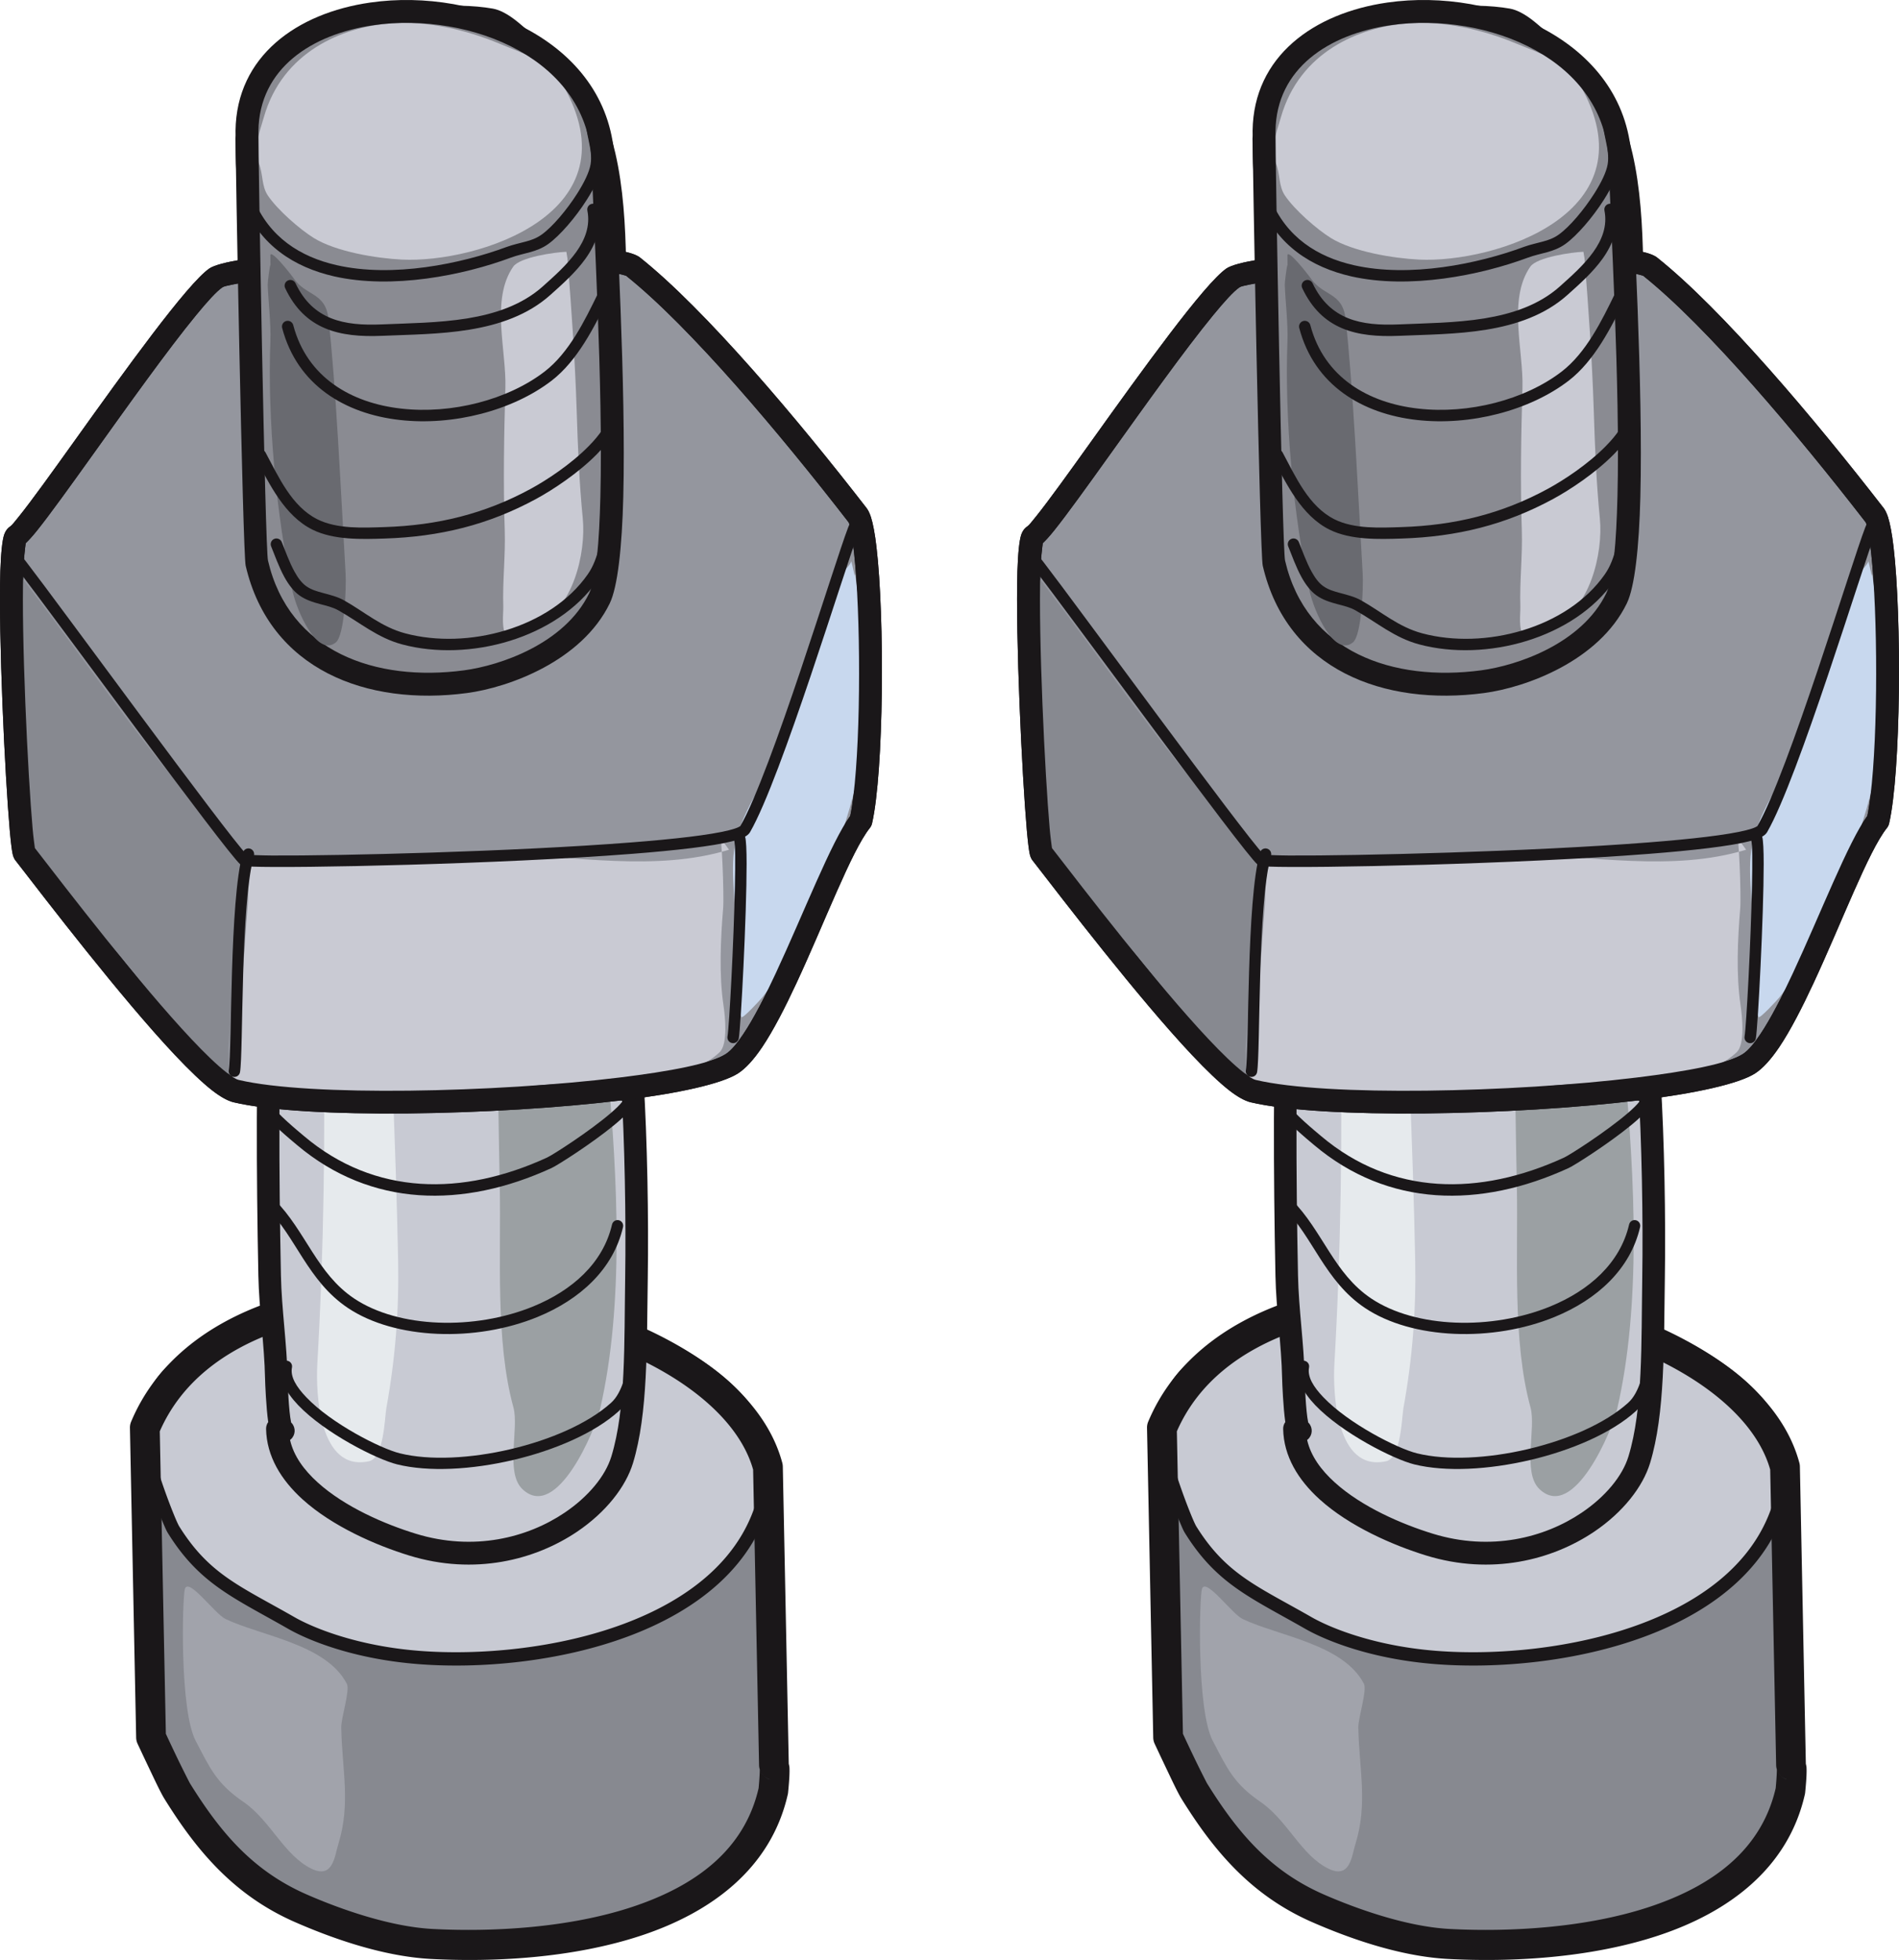 <?xml version="1.0" encoding="UTF-8" standalone="no"?>
<!-- Created with Inkscape (http://www.inkscape.org/) -->

<svg
   id="svg1621"
   width="118.16mm"
   height="121.938mm"
   version="1.1"
   viewBox="0 0 118.16 121.938"
   sodipodi:docname="2022-CA-06-nut-and-bolt-2.svg"
   inkscape:version="1.1.1 (3bf5ae0d25, 2021-09-20)"
   xmlns:inkscape="http://www.inkscape.org/namespaces/inkscape"
   xmlns:sodipodi="http://sodipodi.sourceforge.net/DTD/sodipodi-0.dtd"
   xmlns="http://www.w3.org/2000/svg"
   xmlns:svg="http://www.w3.org/2000/svg"
   xmlns:serif="http://www.serif.com/">
  <defs
     id="defs83" />
  <sodipodi:namedview
     id="namedview81"
     pagecolor="#ffffff"
     bordercolor="#666666"
     borderopacity="1.0"
     inkscape:pageshadow="2"
     inkscape:pageopacity="0.0"
     inkscape:pagecheckerboard="0"
     inkscape:document-units="mm"
     showgrid="false"
     inkscape:zoom="1.3141848"
     inkscape:cx="223.33237"
     inkscape:cy="177.67669"
     inkscape:window-width="1680"
     inkscape:window-height="1027"
     inkscape:window-x="2040"
     inkscape:window-y="22"
     inkscape:window-maximized="1"
     inkscape:current-layer="svg1621" />
  <g
     id="g1155"
     transform="translate(-206.26,-125.989)">
    <path
       id="path847"
       d="m 217.417,237.419 c 1.931,3.108 4.405,6.413 8.244,7.109 2.411,0.437 4.992,2.338 7.61,2.393 7.381,0.156 19.552,-1.705 21.232,-9.52 0.175,-0.814 0.038,-1.618 0.038,-1.618 l -0.373,-18.548 c 0,0 -0.592,-2.892 -2.165,-4.497 -1.445,-1.472 -3.373,-2.589 -5.021,-3.38 -6.682,-3.208 -16.355,-4.012 -23.254,-1.533 -3.766,1.353 -8.399,3.102 -8.315,7.26 l -0.015,-0.289 0.387,19.273 c 0,0 1.339,2.876 1.634,3.351 z"
       style="fill:#878990;fill-rule:evenodd;stroke-width:0.504;stroke-linejoin:round;stroke-miterlimit:2" />
    <path
       id="path1441"
       d="m 215.28,214.733 c -0.594,0.625 1.471,5.935 1.766,6.41 1.932,3.108 3.947,3.881 7.342,5.823 1.188,0.68 3.949,1.827 7.886,2.142 7.628,0.61 19.691,-1.739 21.614,-10.239 1.079,-4.769 -3.587,-7.843 -7.032,-9.497 -6.682,-3.208 -16.355,-4.012 -23.254,-1.533 -3.766,1.353 -8.399,3.102 -8.315,7.26"
       style="color:#000000;fill:#c8cad3;stroke-width:0.822px;stroke-miterlimit:2;-inkscape-stroke:none" />
    <path
       id="path1443"
       d="m 232.224,205.966 c -3.1,0.055 -6.118,0.534 -8.758,1.482 -1.886,0.677 -4.014,1.456 -5.697,2.626 -1.542,1.073 -2.673,2.552 -2.825,4.507 -0.117,0.189 -0.18,0.383 -0.179,0.587 2.1e-4,0.25 0.038,0.53 0.098,0.842 0.121,0.624 0.336,1.371 0.579,2.113 0.243,0.742 0.512,1.476 0.741,2.057 0.114,0.291 0.218,0.543 0.304,0.741 0.086,0.198 0.143,0.326 0.214,0.44 1.984,3.191 4.112,4.032 7.486,5.963 1.253,0.717 4.056,1.874 8.056,2.194 3.872,0.309 8.836,-0.127 13.12,-1.728 4.284,-1.601 7.923,-4.406 8.924,-8.831 0.572,-2.529 -0.399,-4.657 -1.92,-6.292 -1.521,-1.635 -3.588,-2.832 -5.334,-3.67 -4.248,-2.04 -9.642,-3.123 -14.809,-3.031 z m 0.013,0.841 c 5.044,-0.084 10.339,0.965 14.444,2.935 1.698,0.815 3.687,1.982 5.09,3.49 1.403,1.508 2.226,3.302 1.719,5.542 -0.922,4.076 -4.276,6.696 -8.411,8.241 -4.135,1.546 -9.017,1.979 -12.773,1.678 -3.874,-0.31 -6.593,-1.446 -7.716,-2.089 -3.414,-1.953 -5.318,-2.659 -7.198,-5.683 -0.003,-0.005 -0.076,-0.147 -0.157,-0.332 -0.081,-0.185 -0.182,-0.43 -0.294,-0.714 -0.223,-0.567 -0.487,-1.289 -0.724,-2.012 -0.236,-0.723 -0.444,-1.449 -0.553,-2.012 -0.054,-0.281 -0.083,-0.523 -0.083,-0.684 -7e-5,-0.083 -0.01,-0.052 -0.003,-0.077 l 0.118,-0.002 c -0.039,-1.923 0.983,-3.252 2.538,-4.333 1.555,-1.082 3.626,-1.853 5.506,-2.529 a 0.413,0.409 88.849 0 0 -2e-5,-0.001 c 2.535,-0.911 5.47,-1.368 8.497,-1.418 z"
       style="color:#000000;font-variation-settings:normal;fill:#1a1719;stroke-width:0.453;stroke-miterlimit:2;-inkscape-stroke:none;stop-color:#000000" />
    <path
       id="path855"
       d="m 232.447,205.627 c -3.31,-0.046 -6.565,0.382 -9.444,1.386 -3.838,1.338 -7.042,3.747 -8.585,7.429 a 0.935,0.926 88.849 0 0 -0.073,0.384 l 0.387,19.271 a 0.935,0.926 88.849 0 0 0.088,0.379 c 0,0 0.336,0.722 0.71,1.506 0.374,0.784 0.717,1.526 0.978,1.946 1.973,3.176 4.294,5.971 8.089,7.636 2.063,0.904 5.344,2.139 8.501,2.303 3.901,0.202 8.812,-0.045 13.096,-1.469 4.284,-1.424 8.035,-4.136 9.085,-8.776 a 0.935,0.926 88.849 0 0 0.018,-0.115 c 0.083,-0.838 0.099,-1.266 0.083,-1.564 -0.004,-0.076 -0.031,-0.158 -0.042,-0.23 L 254.968,217.227 a 0.935,0.926 88.849 0 0 -0.032,-0.226 c -0.845,-3.154 -3.51,-5.69 -6.975,-7.574 -3.465,-1.884 -7.785,-3.134 -12.198,-3.6 -1.103,-0.117 -2.213,-0.184 -3.316,-0.2 z m -0.024,1.872 c 1.045,0.013 2.099,0.077 3.148,0.188 4.196,0.444 8.317,1.649 11.514,3.388 3.167,1.722 5.364,3.951 6.036,6.348 l 0.37,18.391 a 0.935,0.926 88.849 0 0 0.306,0.672 c -10e-4,-9.9e-4 -0.004,-0.002 -0.005,-0.003 -0.153,-0.143 -0.198,-0.264 -0.225,-0.336 -0.054,-0.145 -0.035,-0.155 -0.033,-0.103 0.005,0.097 -0.006,0.502 -0.071,1.196 -0.885,3.838 -3.918,6.077 -7.846,7.382 -3.941,1.31 -8.683,1.572 -12.424,1.378 -2.733,-0.141 -5.898,-1.292 -7.858,-2.151 -3.36,-1.474 -5.369,-3.874 -7.259,-6.915 a 0.935,0.926 88.849 0 0 -3e-5,-0.001 c -0.034,-0.055 -0.508,-0.988 -0.877,-1.762 -0.326,-0.682 -0.554,-1.172 -0.619,-1.313 l -0.378,-18.82 c 1.321,-3.019 3.965,-5.056 7.406,-6.256 2.623,-0.914 5.68,-1.323 8.815,-1.282 z m 21.387,28.994 a 0.935,0.926 88.849 0 0 0.687,0.232 c 0,0 -0.267,-0.005 -0.395,-0.051 -0.12,-0.044 -0.217,-0.113 -0.292,-0.18 z"
       style="color:#000000;font-variation-settings:normal;fill:#1a1719;stroke-width:0.453;stroke-miterlimit:2;-inkscape-stroke:none;stop-color:#000000" />
    <path
       id="path859"
       d="m 223.895,215 c -0.304,0.276 -0.429,-2.811 -0.439,-3.275 -0.042,-2.1 -0.373,-4.291 -0.415,-6.372 -0.13,-6.451 -0.157,-13.054 0.098,-19.527 0.518,-13.166 -0.778,-26.508 -1.042,-39.633 -0.067,-3.351 0.358,-6.616 0.291,-9.95 -0.034,-1.703 -0.971,-3.245 0.145,-4.975 2.242,-3.474 10.459,-4.72 14.265,-4.046 0.888,0.157 1.848,1.335 2.611,1.767 6.302,3.571 4.859,13.424 5.182,19.904 0.121,2.427 0.22,4.839 0.269,7.271 0.249,12.381 -0.025,24.724 0.745,37.094 0.228,3.656 0.316,8.578 0.258,12.225 -0.067,4.183 0.034,8.295 -0.89,11.322 -1.032,3.384 -6.65,7.249 -13.05,5.281 -3.307,-1.017 -8.33,-3.452 -8.406,-7.209"
       style="fill:#c8cad3;fill-rule:evenodd;stroke-width:0.453;stroke-linejoin:round;stroke-miterlimit:2" />
    <path
       id="path861"
       d="m 222.95,214.461 c -0.087,0.121 -0.137,0.27 -0.134,0.431 0.034,1.697 0.933,3.17 2.273,4.382 1.855,1.679 4.563,2.856 6.631,3.492 4.072,1.252 7.844,0.273 10.448,-1.482 1.79,-1.207 3.026,-2.788 3.478,-4.269 0.939,-3.08 0.853,-7.263 0.92,-11.52 0.058,-3.664 -0.031,-8.609 -0.259,-12.281 -0.77,-12.359 -0.496,-24.692 -0.744,-37.063 -0.049,-2.439 -0.148,-4.858 -0.27,-7.292 -0.196,-3.926 0.24,-9.077 -0.746,-13.348 -0.697,-3.021 -2.094,-5.611 -4.795,-7.14 -0.434,-0.246 -0.932,-0.754 -1.447,-1.148 -0.459,-0.351 -0.935,-0.619 -1.386,-0.699 -2.366,-0.419 -6.377,-0.132 -9.708,0.95 -2.317,0.753 -4.297,1.905 -5.267,3.407 -0.665,1.03 -0.73,2.001 -0.613,2.971 0.096,0.791 0.337,1.579 0.354,2.405 0.067,3.334 -0.358,6.599 -0.291,9.95 0.263,13.111 1.56,26.44 1.042,39.592 -0.255,6.486 -0.229,13.104 -0.099,19.569 0.042,2.082 0.373,4.272 0.415,6.372 0.006,0.317 0.068,1.814 0.197,2.721 z m 1.358,1.115 c 0.227,1.005 0.877,1.88 1.718,2.641 1.705,1.543 4.202,2.607 6.102,3.191 3.608,1.11 6.952,0.251 9.259,-1.304 1.483,-1 2.541,-2.28 2.915,-3.506 0.907,-2.974 0.793,-7.015 0.858,-11.125 0.057,-3.631 -0.03,-8.53 -0.257,-12.17 -0.771,-12.379 -0.498,-24.733 -0.747,-37.124 -0.049,-2.425 -0.147,-4.829 -0.268,-7.249 -0.161,-3.225 0.121,-7.289 -0.344,-10.991 -0.438,-3.486 -1.527,-6.658 -4.48,-8.331 -0.41,-0.233 -0.879,-0.659 -1.359,-1.055 -0.345,-0.285 -0.686,-0.57 -1.029,-0.631 -2.202,-0.39 -5.934,-0.104 -9.036,0.903 -1.971,0.64 -3.696,1.554 -4.521,2.832 -0.555,0.859 -0.468,1.667 -0.327,2.476 0.12,0.687 0.281,1.379 0.296,2.097 0.067,3.334 -0.358,6.599 -0.291,9.95 0.264,13.139 1.56,26.496 1.041,39.677 -0.254,6.458 -0.227,13.047 -0.098,19.484 0.042,2.082 0.373,4.272 0.415,6.372 0.007,0.328 0.065,2.046 0.219,2.774 0.014,0.013 0.027,0.027 0.04,0.042 0.259,0.292 0.235,0.741 -0.053,1.002 -0.018,0.017 -0.037,0.032 -0.056,0.046 z"
       style="fill:#1a1719;fill-rule:evenodd;stroke-width:0.453;stroke-linejoin:round;stroke-miterlimit:2" />
    <path
       id="path863"
       d="m 229.298,156.578 c -0.313,-0.189 -2.106,0.396 -2.454,0.454 -2.429,0.406 -4.176,1.536 -4.56,3.606 -0.164,0.887 0.994,1.975 1.458,2.691 2.686,4.15 13.22,4.377 17.584,1.913 3.089,-1.744 2.095,-4.098 0.162,-5.897 -2.776,-2.584 -7.228,-3.369 -11.295,-3.287"
       style="fill:#e6eaed;fill-rule:evenodd;stroke-width:0.502;stroke-linejoin:round;stroke-miterlimit:2" />
    <path
       id="path867"
       d="m 224.846,140.236 c -0.585,2.468 0.234,5.704 0.361,8.166 0.362,6.998 0.512,14.068 0.653,21.071 0.133,6.601 0.38,13.213 0.513,19.827 0.143,7.126 0.04,14.445 -0.369,21.544 -0.103,1.784 0.098,6.739 3.216,6.056 0.939,-0.206 0.976,-2.737 1.08,-3.309 0.557,-3.075 0.795,-6.069 0.732,-9.196 -0.297,-14.773 -1.395,-29.508 -1.692,-44.288 -0.096,-4.774 0.152,-9.529 0.057,-14.284 -0.031,-1.525 -0.209,-4.083 -1.816,-4.838 -0.84,-0.395 -1.497,0.256 -2.287,0.272"
       style="fill:#e6eaed;fill-rule:evenodd;stroke-width:0.453;stroke-linejoin:round;stroke-miterlimit:2" />
    <path
       id="path869"
       d="m 242.987,139.107 c -1.188,0.388 -1.984,1.302 -3.147,1.747 -0.631,0.241 -2.031,0.472 -2.503,0.957 -0.245,0.252 -0.02,2.667 -0.055,2.948 -0.536,4.325 -0.515,8.566 -0.428,12.931 0.283,14.06 0.221,28.098 0.503,42.157 0.086,4.262 -0.286,9.564 0.848,13.699 0.362,1.322 -0.523,4.06 0.561,5.09 2.157,2.049 4.547,-3.755 4.829,-4.972 1.515,-6.544 1.073,-14.387 0.495,-20.979 -0.619,-7.061 -0.799,-14.091 -0.655,-21.183 0.153,-7.49 0.196,-14.97 0.466,-22.453 0.112,-3.102 -0.587,-6.424 -0.647,-9.395"
       style="fill:#9ba0a3;fill-rule:evenodd;stroke-width:0.453;stroke-linejoin:round;stroke-miterlimit:2" />
    <path
       id="path871"
       d="m 221.647,159.862 c 0.095,0.234 0.083,0.473 0.027,0.714 -0.067,0.293 -0.197,0.587 -0.324,0.883 -0.312,0.724 -0.579,1.452 -0.283,2.142 0.53,1.238 1.582,2.28 2.857,3.117 1.858,1.219 4.187,2.007 5.962,2.375 2.759,0.572 7.968,0.124 11.077,-1.763 1.305,-0.792 2.244,-1.837 2.538,-3.143 0.197,-0.875 0.108,-1.871 -0.374,-2.996 -0.077,-0.18 -0.284,-0.263 -0.462,-0.185 -0.178,0.077 -0.26,0.287 -0.183,0.466 0.411,0.961 0.502,1.81 0.333,2.557 -0.254,1.127 -1.089,2.008 -2.215,2.692 -2.968,1.801 -7.941,2.221 -10.575,1.676 -1.702,-0.353 -3.938,-1.105 -5.72,-2.275 -1.152,-0.756 -2.116,-1.685 -2.595,-2.803 -0.098,-0.229 -0.089,-0.464 -0.036,-0.7 0.064,-0.29 0.193,-0.583 0.319,-0.877 0.311,-0.721 0.585,-1.451 0.303,-2.148 -0.073,-0.181 -0.279,-0.269 -0.458,-0.195 -0.18,0.074 -0.266,0.281 -0.192,0.462 z"
       style="fill:#1a1719;fill-rule:evenodd;stroke-width:0.453;stroke-linejoin:round;stroke-miterlimit:2" />
    <path
       id="path889"
       d="m 245.02,194.474 c -0.011,0.018 -0.024,0.035 -0.035,0.05 -0.157,0.202 -0.406,0.442 -0.706,0.702 -1.314,1.134 -3.594,2.603 -3.99,2.785 -5.238,2.405 -10.707,2.379 -15.107,-1.336 -0.433,-0.366 -1.589,-1.309 -2.238,-2.141 -0.223,-0.285 -0.398,-0.54 -0.395,-0.748 0.003,-0.196 -0.153,-0.357 -0.346,-0.36 -0.194,-0.003 -0.353,0.154 -0.356,0.35 -0.005,0.323 0.199,0.754 0.546,1.198 0.68,0.87 1.885,1.863 2.339,2.245 4.618,3.898 10.353,3.962 15.849,1.438 0.384,-0.177 2.48,-1.514 3.868,-2.651 0.637,-0.521 1.123,-1.014 1.279,-1.341 0.105,-0.219 0.099,-0.407 0.036,-0.548 -0.079,-0.177 -0.295,-0.363 -0.761,-0.354 -0.194,0.004 -0.348,0.166 -0.344,0.362 0.004,0.196 0.164,0.352 0.359,0.348 z"
       style="fill:#1a1719;fill-rule:evenodd;stroke-width:0.453;stroke-linejoin:round;stroke-miterlimit:2" />
    <path
       id="path893"
       d="m 223.738,210.929 c -0.152,0.772 0.278,1.644 1.067,2.473 1.665,1.749 4.893,3.377 6.162,3.692 3.906,0.97 10.784,-0.6 13.778,-3.297 0.47,-0.424 0.743,-0.993 0.97,-1.599 0.199,-0.533 0.362,-1.095 0.642,-1.578 0.098,-0.169 0.042,-0.386 -0.126,-0.485 -0.167,-0.099 -0.383,-0.042 -0.48,0.127 -0.3,0.517 -0.481,1.115 -0.693,1.686 -0.186,0.497 -0.394,0.973 -0.78,1.32 -2.856,2.574 -9.417,4.063 -13.143,3.138 -1.201,-0.298 -4.25,-1.841 -5.824,-3.495 -0.599,-0.629 -1,-1.257 -0.884,-1.843 0.038,-0.192 -0.086,-0.379 -0.276,-0.417 -0.19,-0.038 -0.375,0.087 -0.413,0.279 z"
       style="fill:#1a1719;fill-rule:evenodd;stroke-width:0.453;stroke-linejoin:round;stroke-miterlimit:2" />
    <path
       id="path913"
       d="m 222.86,201.144 c 0.919,0.919 1.548,2.039 2.248,3.127 0.738,1.148 1.551,2.259 2.802,3.095 2.93,1.96 7.94,2.141 11.806,0.554 2.615,-1.074 4.699,-2.95 5.31,-5.589 0.044,-0.191 -0.073,-0.381 -0.262,-0.426 -0.189,-0.044 -0.377,0.074 -0.422,0.265 -0.559,2.417 -2.496,4.109 -4.891,5.093 -3.651,1.499 -8.386,1.363 -11.153,-0.487 -1.165,-0.78 -1.913,-1.822 -2.601,-2.891 -0.726,-1.13 -1.387,-2.29 -2.342,-3.244 -0.138,-0.138 -0.361,-0.137 -0.497,0.003 -0.136,0.139 -0.135,0.364 0.003,0.501 z"
       style="fill:#1a1719;fill-rule:evenodd;stroke-width:0.453;stroke-linejoin:round;stroke-miterlimit:2" />
    <path
       id="path919"
       d="m 217.765,224.84 c -0.161,0.518 -0.341,7.531 0.672,9.458 0.894,1.702 1.289,2.646 2.966,3.793 1.693,1.159 2.544,3.355 4.258,4.169 1.331,0.632 1.419,-0.803 1.655,-1.559 0.773,-2.485 0.228,-4.639 0.176,-7.228 -0.012,-0.604 0.562,-2.326 0.346,-2.736 -1.297,-2.469 -5.305,-2.957 -7.546,-4.023 -0.659,-0.313 -2.3,-2.604 -2.526,-1.876 z"
       style="fill:#a1a3ab;fill-rule:evenodd;stroke-width:0.251;stroke-linejoin:round;stroke-miterlimit:2" />
    <path
       id="path11122"
       d="m 259.827,177.058 c 0.907,-3.969 0.746,-17.789 -0.217,-19.033 -4.243,-5.48 -9.961,-12.269 -13.974,-15.459 -1.437,-1.142 -24.297,-0.409 -25.938,0.712 -2.25,1.535 -11.305,15.357 -12.414,16.063 -0.798,0.508 0.162,19.3 0.499,19.736 2.819,3.641 10.945,14.267 13.17,14.795 6.338,1.503 27.592,0.369 30.845,-1.7 2.577,-1.639 6.094,-12.69 8.031,-15.114 z"
       style="fill:#94969e;fill-rule:evenodd;stroke-width:0.818;stroke-linejoin:round;stroke-miterlimit:2"
       serif:id="path1112" />
    <path
       id="path11142"
       d="m 260.521,177.216 c -0.024,0.105 -0.071,0.203 -0.139,0.287 -1.144,1.431 -2.831,5.929 -4.559,9.639 -0.719,1.546 -1.445,2.961 -2.137,3.992 -0.518,0.771 -1.034,1.338 -1.508,1.639 -1.019,0.648 -3.721,1.246 -7.195,1.67 -7.845,0.958 -19.713,1.186 -24.198,0.123 -0.334,-0.08 -0.787,-0.321 -1.31,-0.728 -0.648,-0.504 -1.451,-1.277 -2.338,-2.218 -3.344,-3.55 -7.939,-9.547 -9.921,-12.107 -0.043,-0.055 -0.117,-0.171 -0.164,-0.368 -0.051,-0.216 -0.117,-0.735 -0.183,-1.474 -0.306,-3.457 -0.71,-12.057 -0.588,-16.146 0.034,-1.122 0.122,-1.933 0.238,-2.271 0.1,-0.286 0.259,-0.438 0.379,-0.515 0.104,-0.066 0.281,-0.294 0.544,-0.622 0.78,-0.97 2.04,-2.724 3.46,-4.709 3.119,-4.36 7.016,-9.781 8.391,-10.72 0.269,-0.183 1.014,-0.399 2.12,-0.561 3.802,-0.553 12.415,-0.922 18.306,-0.837 2.242,0.032 4.094,0.132 5.154,0.308 0.619,0.102 1.026,0.266 1.205,0.409 4.046,3.215 9.816,10.055 14.094,15.58 0.095,0.121 0.195,0.311 0.279,0.571 0.131,0.404 0.249,1.045 0.345,1.858 0.513,4.363 0.461,13.979 -0.275,17.199 z m -15.304,-34.072 c -0.046,-0.014 -0.333,-0.099 -0.575,-0.139 -1.017,-0.168 -2.794,-0.257 -4.943,-0.288 -5.096,-0.073 -12.254,0.194 -16.483,0.629 -1.061,0.109 -1.934,0.227 -2.534,0.355 -0.284,0.06 -0.49,0.1 -0.585,0.166 -0.374,0.255 -0.941,0.886 -1.642,1.739 -1.766,2.148 -4.259,5.65 -6.394,8.633 -1.439,2.011 -2.717,3.788 -3.507,4.772 -0.282,0.351 -0.521,0.611 -0.695,0.773 -0.03,0.226 -0.129,1.013 -0.152,1.784 -0.121,4.046 0.28,12.557 0.583,15.977 0.046,0.518 0.116,1.033 0.141,1.208 2.01,2.597 6.478,8.423 9.744,11.89 0.826,0.876 1.572,1.6 2.175,2.069 0.312,0.243 0.564,0.419 0.764,0.466 4.39,1.041 16.012,0.788 23.694,-0.15 3.18,-0.388 5.671,-0.864 6.603,-1.457 0.35,-0.223 0.707,-0.663 1.09,-1.232 0.658,-0.98 1.345,-2.328 2.029,-3.798 1.731,-3.716 3.453,-8.181 4.633,-9.79 0.597,-2.854 0.688,-10.176 0.377,-14.769 -0.081,-1.183 -0.187,-2.181 -0.32,-2.869 -0.062,-0.319 -0.098,-0.552 -0.176,-0.652 -4.199,-5.424 -9.85,-12.145 -13.828,-15.317 z"
       style="fill:#1a1719;fill-rule:evenodd;stroke-width:0.818;stroke-linejoin:round;stroke-miterlimit:2"
       serif:id="path1114" />
    <path
       id="path11182"
       d="m 207.008,161.17 c 3.309,4.181 6.441,8.843 9.83,12.982 1.365,1.669 3.059,3.183 4.246,4.885 0.333,0.478 0.053,1.295 0.041,1.809 -0.036,1.707 -0.136,3.391 -0.263,5.09 -0.131,1.771 -0.282,3.554 -0.395,5.337 -0.018,0.276 0.13,1.741 -0.234,1.851 -0.599,0.181 -1.579,-1.529 -1.824,-1.849 -1.315,-1.721 -2.722,-3.316 -4.043,-5.029 -1.975,-2.562 -4.564,-4.168 -6.112,-7.011 -0.727,-1.335 -0.706,-3.27 -0.871,-4.747 -0.463,-4.153 -0.912,-8.609 -0.267,-12.302"
       style="fill:#878990;fill-rule:evenodd;stroke-width:0.818;stroke-linejoin:round;stroke-miterlimit:2"
       serif:id="path1118" />
    <path
       id="path11222"
       d="m 259.428,161.744 c 0.061,-0.175 0.271,1.714 0.301,1.945 0.214,1.627 0.549,3.495 0.534,5.139 -0.046,5.206 -1.686,9.798 -3.868,14.464 -0.749,1.602 -1.598,3.371 -2.709,4.754 -0.119,0.149 -1.206,1.333 -1.286,1.218 -0.17,-0.243 -0.021,-1.568 -0.042,-1.809 -0.121,-1.409 -0.367,-2.696 -0.355,-4.117 0.016,-1.758 -0.392,-3.656 0.135,-5.383 0.648,-2.123 2.089,-3.906 2.922,-5.978 0.884,-2.199 1.303,-4.474 2.146,-6.654 0.407,-1.055 0.756,-2.294 1.203,-3.305 0.169,-0.383 0.772,-0.838 0.822,-1.119"
       style="fill:#c8d8ee;fill-rule:evenodd;stroke-width:0.818;stroke-linejoin:round;stroke-miterlimit:2"
       serif:id="path1122" />
    <path
       id="path11262"
       d="m 251.029,178.033 c 0.136,-0.462 0.291,3.679 0.227,4.453 -0.159,1.909 -0.263,4.14 0.019,6.041 0.097,0.654 0.3,2.416 -0.244,2.931 -1.755,1.662 -4.329,1.212 -6.464,1.668 -1.855,0.397 -3.688,0.194 -5.54,0.478 -2.017,0.308 -3.939,0.913 -5.938,1.218 -1.731,0.264 -3.912,-0.027 -5.623,-0.078 -1.628,-0.049 -3.161,-0.01 -4.781,-0.292 -0.395,-0.069 -1.683,-0.261 -1.833,-0.77 -0.519,-1.752 0.138,-3.787 0.354,-5.615 0.226,-1.916 0.312,-3.858 0.472,-5.775 0.052,-0.631 -0.012,-2.183 0.387,-2.726 0.307,-0.418 1.403,0.013 1.782,0.04 1.957,0.141 3.936,-0.022 5.898,0.035 2.521,0.074 4.995,-0.532 7.512,-0.494 4.748,0.069 9.755,1.104 14.365,-0.292"
       style="fill:#c9cad3;fill-rule:evenodd;stroke-width:0.818;stroke-linejoin:round;stroke-miterlimit:2"
       serif:id="path1126" />
    <path
       id="path11302"
       d="m 252.626,178.055 c 0.057,0.207 0.09,0.817 0.09,1.67 0.001,3.233 -0.359,10.132 -0.488,10.869 -0.034,0.194 -0.219,0.324 -0.413,0.29 -0.193,-0.034 -0.323,-0.219 -0.289,-0.412 0.111,-0.638 0.394,-5.94 0.462,-9.397 0.029,-1.438 0.029,-2.548 -0.049,-2.83 -0.053,-0.189 0.058,-0.387 0.248,-0.439 0.19,-0.053 0.386,0.058 0.439,0.248 z"
       style="fill:#1a1719;fill-rule:evenodd;stroke-width:0.778;stroke-linejoin:round;stroke-miterlimit:2"
       serif:id="path1130" />
    <path
       id="path11322"
       d="m 222.06,179.228 c -0.846,2.941 -0.654,12.255 -0.866,13.467 -0.034,0.194 -0.219,0.324 -0.412,0.29 -0.193,-0.034 -0.323,-0.218 -0.289,-0.412 0.213,-1.219 0.032,-10.584 0.883,-13.542 0.054,-0.189 0.251,-0.299 0.44,-0.244 0.189,0.054 0.298,0.252 0.244,0.441 z"
       style="fill:#1a1719;fill-rule:evenodd;stroke-width:0.778;stroke-linejoin:round;stroke-miterlimit:2"
       serif:id="path1132" />
    <path
       id="path11342"
       d="m 207.008,160.978 c -0.1,-0.079 -0.156,-0.208 -0.132,-0.343 0.03,-0.17 0.133,-0.251 0.26,-0.284 0.058,-0.015 0.16,-0.033 0.283,0.043 0.019,0.011 0.056,0.038 0.104,0.089 0.057,0.062 0.182,0.218 0.365,0.454 2.114,2.742 12.453,16.917 13.726,18.228 0.183,0.011 0.805,0.044 1.557,0.049 4.183,0.025 15.054,-0.242 22.349,-0.812 2.713,-0.212 4.927,-0.463 6.105,-0.76 0.231,-0.059 0.418,-0.117 0.558,-0.179 0.056,-0.025 0.123,-0.068 0.14,-0.079 1.947,-3.394 5.835,-16.312 6.713,-18.586 0.076,-0.196 0.136,-0.325 0.173,-0.382 0.041,-0.062 0.082,-0.097 0.11,-0.118 0.116,-0.085 0.225,-0.082 0.311,-0.059 0.088,0.024 0.184,0.078 0.242,0.213 0.059,0.141 0.021,0.298 -0.085,0.398 -0.022,0.048 -0.055,0.126 -0.086,0.205 -0.885,2.29 -4.816,15.315 -6.77,18.703 -0.048,0.082 -0.129,0.171 -0.255,0.25 -0.175,0.111 -0.472,0.223 -0.877,0.325 -1.202,0.302 -3.458,0.563 -6.224,0.779 -8.233,0.643 -21.006,0.903 -23.658,0.792 -0.271,-0.012 -0.449,-0.03 -0.524,-0.048 -0.098,-0.023 -0.154,-0.065 -0.183,-0.091 -0.931,-0.814 -11.717,-15.58 -13.886,-18.393 -0.145,-0.188 -0.274,-0.345 -0.314,-0.394 z m 0.565,-0.199 c -0.029,0.135 -0.109,0.209 -0.209,0.247 0.103,-0.043 0.183,-0.133 0.209,-0.247 z m 51.758,-1.902 c -0.041,-0.028 -0.079,-0.07 -0.107,-0.13 0.026,0.053 0.063,0.096 0.107,0.13 z"
       style="fill:#1a1719;fill-rule:evenodd;stroke-width:0.778;stroke-linejoin:round;stroke-miterlimit:2"
       serif:id="path1134" />
    <path
       id="path11362"
       d="m 260.521,177.216 c -0.024,0.104 -0.071,0.203 -0.139,0.287 -1.144,1.431 -2.831,5.928 -4.559,9.639 -0.719,1.545 -1.445,2.96 -2.137,3.991 -0.518,0.771 -1.034,1.338 -1.508,1.64 -1.019,0.648 -3.721,1.245 -7.195,1.669 -7.845,0.958 -19.713,1.185 -24.198,0.122 -0.334,-0.079 -0.787,-0.321 -1.31,-0.727 -0.648,-0.504 -1.451,-1.277 -2.338,-2.218 -3.344,-3.55 -7.939,-9.547 -9.921,-12.107 -0.043,-0.054 -0.117,-0.171 -0.164,-0.368 -0.051,-0.216 -0.117,-0.735 -0.183,-1.474 -0.306,-3.456 -0.71,-12.057 -0.588,-16.145 0.034,-1.122 0.122,-1.933 0.238,-2.271 0.1,-0.287 0.259,-0.439 0.379,-0.515 0.104,-0.066 0.281,-0.295 0.545,-0.622 0.78,-0.97 2.04,-2.724 3.46,-4.708 3.119,-4.359 7.016,-9.782 8.391,-10.72 0.269,-0.183 1.014,-0.4 2.119,-0.56 3.802,-0.554 12.416,-0.923 18.306,-0.837 2.242,0.033 4.094,0.132 5.154,0.308 0.619,0.102 1.026,0.266 1.205,0.409 4.046,3.216 9.816,10.055 14.094,15.58 0.095,0.121 0.195,0.311 0.279,0.571 0.131,0.404 0.249,1.045 0.345,1.858 0.513,4.364 0.461,13.979 -0.275,17.199 z m -15.304,-34.072 c -0.046,-0.014 -0.333,-0.1 -0.575,-0.139 -1.017,-0.168 -2.794,-0.257 -4.943,-0.288 -5.096,-0.073 -12.254,0.194 -16.483,0.629 -1.061,0.109 -1.934,0.227 -2.534,0.355 -0.284,0.061 -0.49,0.1 -0.585,0.165 -0.374,0.255 -0.941,0.887 -1.642,1.739 -1.765,2.147 -4.259,5.65 -6.394,8.633 -1.439,2.011 -2.717,3.789 -3.508,4.772 -0.282,0.351 -0.521,0.611 -0.695,0.773 -0.03,0.225 -0.129,1.013 -0.152,1.783 -0.121,4.047 0.28,12.557 0.583,15.977 0.046,0.518 0.116,1.034 0.141,1.208 2.01,2.597 6.478,8.422 9.745,11.89 0.826,0.877 1.572,1.6 2.175,2.07 0.312,0.243 0.564,0.418 0.764,0.466 4.39,1.041 16.012,0.789 23.694,-0.15 3.18,-0.389 5.671,-0.864 6.603,-1.458 0.35,-0.223 0.707,-0.662 1.089,-1.232 0.658,-0.98 1.345,-2.328 2.029,-3.798 1.731,-3.716 3.453,-8.18 4.633,-9.789 0.597,-2.854 0.688,-10.175 0.377,-14.769 -0.081,-1.183 -0.186,-2.182 -0.32,-2.869 -0.062,-0.318 -0.098,-0.552 -0.176,-0.652 -4.199,-5.424 -9.85,-12.145 -13.828,-15.316 z"
       style="fill:#1a1719;fill-rule:evenodd;stroke-width:0.778;stroke-linejoin:round;stroke-miterlimit:2"
       serif:id="path1136" />
    <path
       id="path938"
       d="m 243.79,136.134 c 0.132,5.081 1.347,23.831 -0.233,27.084 -1.633,3.36 -5.901,4.857 -8.332,5.182 -5.847,0.779 -11.571,-1.285 -12.985,-7.377 -0.18,-0.775 -0.631,-25.534 -0.613,-26.898 0.142,-10.649 21.861,-9.725 22.163,2.009 z"
       style="fill:#8a8b92;fill-rule:evenodd;stroke-width:0.478;stroke-linejoin:round;stroke-miterlimit:2" />
    <path
       id="path11862"
       d="m 241.238,131.193 c 4.709,8.07 -5.306,11.179 -9.977,10.946 -1.609,-0.081 -4.085,-0.491 -5.463,-1.335 -0.86,-0.529 -2.269,-1.749 -2.88,-2.663 -0.391,-0.59 -0.287,-1.343 -0.552,-1.988 -0.375,-0.912 0.043,-1.931 0.31,-2.868 1.162,-4.074 4.871,-5.607 7.869,-5.841 2.231,-0.174 4.69,0.38 6.791,1.261 1.274,0.536 3.075,1.07 3.903,2.487 z"
       style="font-variation-settings:normal;vector-effect:none;fill:#c9cad3;fill-opacity:1;fill-rule:evenodd;stroke-width:0.818;stroke-linecap:butt;stroke-linejoin:round;stroke-miterlimit:2;stroke-dasharray:none;stroke-dashoffset:0;stroke-opacity:1;-inkscape-stroke:none;stop-color:#000000"
       serif:id="path1186" />
    <path
       id="path941"
       d="m 244.503,136.116 c 0.092,3.56 0.716,13.834 0.539,20.795 -0.079,3.118 -0.347,5.596 -0.843,6.618 -1.745,3.59 -6.28,5.231 -8.879,5.577 -6.221,0.83 -12.269,-1.44 -13.774,-7.922 -0.181,-0.78 -0.649,-25.697 -0.631,-27.066 0.061,-4.631 3.812,-7.315 8.386,-7.971 6.705,-0.965 15.009,2.494 15.202,9.968 z m -1.425,0.036 c -0.084,-3.248 -1.96,-5.583 -4.529,-7.018 -2.653,-1.48 -6.037,-2.01 -9.045,-1.577 -3.845,0.556 -7.112,2.687 -7.164,6.578 -0.018,1.355 0.416,25.956 0.594,26.727 1.324,5.702 6.723,7.561 12.197,6.832 2.264,-0.302 6.264,-1.658 7.785,-4.787 0.452,-0.93 0.629,-3.193 0.701,-6.031 0.176,-6.937 -0.447,-17.173 -0.539,-20.723 z"
       style="fill:#1a1719;fill-rule:evenodd;stroke-width:0.478;stroke-linejoin:round;stroke-miterlimit:2" />
    <path
       id="path944"
       d="m 241.566,142.05 c 0.252,3.146 0.476,6.337 0.577,9.493 0.072,2.249 0.158,4.47 0.379,6.706 0.212,2.15 -0.63,5.728 -2.879,6.565 -0.245,0.091 -1.587,0.961 -1.848,0.715 -0.358,-0.339 -0.207,-1.377 -0.22,-1.795 -0.051,-1.587 0.142,-3.164 0.091,-4.754 -0.095,-2.955 -0.047,-5.903 0.04,-8.849 0.07,-2.345 -0.926,-5.521 0.489,-7.554 0.412,-0.589 2.597,-0.9 3.305,-0.923"
       style="fill:#c9cad3;fill-rule:evenodd;stroke-width:0.478;stroke-linejoin:round;stroke-miterlimit:2" />
    <path
       id="path11802"
       d="m 223.083,141.934 c -0.071,-0.607 1.294,1.144 1.465,1.393 0.753,1.085 1.958,0.844 2.146,2.471 0.465,4.023 0.777,10.845 1.07,15.876 0.05,0.851 -0.062,3.832 -0.604,4.279 -1.159,0.957 -2.424,-1.93 -2.699,-3.19 -1.008,-4.619 -1.565,-10.797 -1.378,-15.538 0.043,-1.087 -0.135,-2.555 -0.166,-3.519 -0.006,-0.173 0.132,-1.233 0.172,-1.235"
       style="fill:#696a70;fill-rule:evenodd;stroke-width:0.386;stroke-linejoin:round;stroke-miterlimit:2"
       serif:id="path1180" />
    <path
       id="path949"
       d="m 244.647,158.614 c -0.419,1.175 -0.474,2.424 -1.228,3.507 -2.502,3.596 -7.991,5.068 -12.136,3.96 -1.552,-0.415 -2.636,-1.371 -3.972,-2.121 -0.346,-0.194 -0.737,-0.282 -1.123,-0.385 -0.457,-0.122 -0.907,-0.262 -1.297,-0.542 -0.368,-0.264 -0.677,-0.673 -0.933,-1.138 -0.35,-0.635 -0.607,-1.373 -0.828,-1.914 -0.074,-0.182 0.013,-0.39 0.195,-0.465 0.182,-0.074 0.39,0.013 0.465,0.195 0.213,0.519 0.456,1.229 0.793,1.839 0.201,0.366 0.434,0.695 0.724,0.903 0.32,0.229 0.692,0.333 1.066,0.433 0.444,0.119 0.891,0.229 1.289,0.452 1.283,0.72 2.316,1.654 3.807,2.054 3.879,1.037 9.026,-0.313 11.367,-3.678 0.716,-1.028 0.744,-2.223 1.141,-3.339 0.066,-0.185 0.27,-0.282 0.455,-0.216 0.185,0.066 0.282,0.27 0.216,0.455 z"
       style="fill:#1a1719;fill-rule:evenodd;stroke-width:0.478;stroke-linejoin:round;stroke-miterlimit:2" />
    <path
       id="path957"
       d="m 244.939,151.674 c -0.133,0.859 -0.74,1.762 -1.553,2.585 -1.158,1.173 -2.724,2.203 -3.753,2.763 -2.978,1.622 -6.009,2.362 -9.434,2.472 -1.422,0.046 -3.17,0.106 -4.497,-0.553 -1.749,-0.869 -2.675,-2.841 -3.548,-4.464 -0.093,-0.175 -0.028,-0.388 0.145,-0.485 0.173,-0.092 0.39,-0.027 0.483,0.148 0.807,1.501 1.62,3.36 3.237,4.163 1.226,0.609 2.843,0.521 4.157,0.479 3.309,-0.106 6.238,-0.818 9.116,-2.385 0.983,-0.535 2.481,-1.517 3.586,-2.639 0.696,-0.704 1.243,-1.456 1.357,-2.19 0.03,-0.198 0.212,-0.329 0.407,-0.296 0.194,0.027 0.327,0.21 0.297,0.403 z"
       style="fill:#1a1719;fill-rule:evenodd;stroke-width:0.478;stroke-linejoin:round;stroke-miterlimit:2" />
    <path
       id="path963"
       d="m 244.104,144.566 c -0.862,1.775 -1.92,3.874 -3.522,5.107 -2.413,1.854 -6.114,2.823 -9.444,2.445 -3.386,-0.381 -6.38,-2.147 -7.321,-5.723 -0.05,-0.19 0.063,-0.386 0.254,-0.435 0.19,-0.049 0.385,0.064 0.435,0.255 0.859,3.266 3.62,4.848 6.712,5.195 3.148,0.36 6.648,-0.55 8.929,-2.304 1.518,-1.168 2.498,-3.168 3.316,-4.851 0.086,-0.18 0.299,-0.255 0.476,-0.164 0.177,0.086 0.251,0.299 0.165,0.475 z"
       style="fill:#1a1719;fill-rule:evenodd;stroke-width:0.478;stroke-linejoin:round;stroke-miterlimit:2" />
    <path
       id="path969"
       d="m 243.507,138.953 c 0.231,1.169 -0.16,2.209 -0.814,3.128 -0.612,0.855 -1.457,1.603 -2.18,2.25 -1.398,1.255 -3.186,1.865 -5.061,2.17 -1.822,0.299 -3.725,0.307 -5.412,0.381 -2.672,0.115 -4.819,-0.388 -6.038,-2.97 -0.084,-0.175 -0.008,-0.389 0.17,-0.471 0.178,-0.087 0.391,-0.008 0.474,0.167 1.077,2.28 3.003,2.664 5.364,2.564 1.66,-0.073 3.534,-0.085 5.327,-0.373 1.739,-0.286 3.404,-0.835 4.701,-1.995 0.687,-0.617 1.494,-1.325 2.075,-2.136 0.54,-0.757 0.885,-1.613 0.695,-2.577 -0.038,-0.196 0.088,-0.382 0.281,-0.422 0.193,-0.035 0.38,0.089 0.419,0.284 z"
       style="fill:#1a1719;fill-rule:evenodd;stroke-width:0.478;stroke-linejoin:round;stroke-miterlimit:2" />
    <path
       id="path972"
       d="m 243.399,133.089 c -0.03,0.534 0.091,1.034 0.194,1.525 0.118,0.568 0.215,1.126 0.118,1.71 -0.094,0.57 -0.452,1.33 -0.937,2.09 -0.708,1.117 -1.678,2.234 -2.393,2.751 -0.749,0.538 -1.526,0.553 -2.335,0.853 -2.954,1.099 -7.375,1.985 -10.998,1.165 -2.484,-0.568 -4.597,-1.926 -5.662,-4.528 -0.524,-1.284 -0.434,-2.68 -0.478,-4.042 -0.006,-0.197 0.148,-0.365 0.345,-0.371 0.197,-0.006 0.361,0.152 0.368,0.348 0.041,1.276 -0.067,2.59 0.425,3.794 0.968,2.365 2.902,3.589 5.16,4.102 3.489,0.795 7.746,-0.081 10.592,-1.138 0.4,-0.147 0.793,-0.222 1.179,-0.331 0.336,-0.088 0.666,-0.204 0.989,-0.435 0.662,-0.473 1.552,-1.519 2.207,-2.549 0.424,-0.667 0.753,-1.33 0.835,-1.827 0.081,-0.492 -0.012,-0.965 -0.113,-1.446 -0.116,-0.553 -0.242,-1.116 -0.209,-1.712 0.011,-0.197 0.18,-0.347 0.376,-0.334 0.197,0.008 0.347,0.176 0.336,0.373 z"
       style="fill:#1a1719;fill-rule:evenodd;stroke-width:0.478;stroke-linejoin:round;stroke-miterlimit:2" />
  </g>
  <g
     id="g1155-4"
     transform="translate(-142.975,-125.989)">
    <path
       id="path847-9"
       d="m 217.417,237.419 c 1.931,3.108 4.405,6.413 8.244,7.109 2.411,0.437 4.992,2.338 7.61,2.393 7.381,0.156 19.552,-1.705 21.232,-9.52 0.175,-0.814 0.038,-1.618 0.038,-1.618 l -0.373,-18.548 c 0,0 -0.592,-2.892 -2.165,-4.497 -1.445,-1.472 -3.373,-2.589 -5.021,-3.38 -6.682,-3.208 -16.355,-4.012 -23.254,-1.533 -3.766,1.353 -8.399,3.102 -8.315,7.26 l -0.015,-0.289 0.387,19.273 c 0,0 1.339,2.876 1.634,3.351 z"
       style="fill:#878990;fill-rule:evenodd;stroke-width:0.504;stroke-linejoin:round;stroke-miterlimit:2" />
    <path
       id="path1441-2"
       d="m 215.28,214.733 c -0.594,0.625 1.471,5.935 1.766,6.41 1.932,3.108 3.947,3.881 7.342,5.823 1.188,0.68 3.949,1.827 7.886,2.142 7.628,0.61 19.691,-1.739 21.614,-10.239 1.079,-4.769 -3.587,-7.843 -7.032,-9.497 -6.682,-3.208 -16.355,-4.012 -23.254,-1.533 -3.766,1.353 -8.399,3.102 -8.315,7.26"
       style="color:#000000;fill:#c8cad3;stroke-width:0.822px;stroke-miterlimit:2;-inkscape-stroke:none" />
    <path
       id="path1443-7"
       d="m 232.224,205.966 c -3.1,0.055 -6.118,0.534 -8.758,1.482 -1.886,0.677 -4.014,1.456 -5.697,2.626 -1.542,1.073 -2.673,2.552 -2.825,4.507 -0.117,0.189 -0.18,0.383 -0.179,0.587 2.1e-4,0.25 0.038,0.53 0.098,0.842 0.121,0.624 0.336,1.371 0.579,2.113 0.243,0.742 0.512,1.476 0.741,2.057 0.114,0.291 0.218,0.543 0.304,0.741 0.086,0.198 0.143,0.326 0.214,0.44 1.984,3.191 4.112,4.032 7.486,5.963 1.253,0.717 4.056,1.874 8.056,2.194 3.872,0.309 8.836,-0.127 13.12,-1.728 4.284,-1.601 7.923,-4.406 8.924,-8.831 0.572,-2.529 -0.399,-4.657 -1.92,-6.292 -1.521,-1.635 -3.588,-2.832 -5.334,-3.67 -4.248,-2.04 -9.642,-3.123 -14.809,-3.031 z m 0.013,0.841 c 5.044,-0.084 10.339,0.965 14.444,2.935 1.698,0.815 3.687,1.982 5.09,3.49 1.403,1.508 2.226,3.302 1.719,5.542 -0.922,4.076 -4.276,6.696 -8.411,8.241 -4.135,1.546 -9.017,1.979 -12.773,1.678 -3.874,-0.31 -6.593,-1.446 -7.716,-2.089 -3.414,-1.953 -5.318,-2.659 -7.198,-5.683 -0.003,-0.005 -0.076,-0.147 -0.157,-0.332 -0.081,-0.185 -0.182,-0.43 -0.294,-0.714 -0.223,-0.567 -0.487,-1.289 -0.724,-2.012 -0.236,-0.723 -0.444,-1.449 -0.553,-2.012 -0.054,-0.281 -0.083,-0.523 -0.083,-0.684 -7e-5,-0.083 -0.01,-0.052 -0.003,-0.077 l 0.118,-0.002 c -0.039,-1.923 0.983,-3.252 2.538,-4.333 1.555,-1.082 3.626,-1.853 5.506,-2.529 a 0.413,0.409 88.849 0 0 -2e-5,-0.001 c 2.535,-0.911 5.47,-1.368 8.497,-1.418 z"
       style="color:#000000;font-variation-settings:normal;fill:#1a1719;stroke-width:0.453;stroke-miterlimit:2;-inkscape-stroke:none;stop-color:#000000" />
    <path
       id="path855-6"
       d="m 232.447,205.627 c -3.31,-0.046 -6.565,0.382 -9.444,1.386 -3.838,1.338 -7.042,3.747 -8.585,7.429 a 0.935,0.926 88.849 0 0 -0.073,0.384 l 0.387,19.271 a 0.935,0.926 88.849 0 0 0.088,0.379 c 0,0 0.336,0.722 0.71,1.506 0.374,0.784 0.717,1.526 0.978,1.946 1.973,3.176 4.294,5.971 8.089,7.636 2.063,0.904 5.344,2.139 8.501,2.303 3.901,0.202 8.812,-0.045 13.096,-1.469 4.284,-1.424 8.035,-4.136 9.085,-8.776 a 0.935,0.926 88.849 0 0 0.018,-0.115 c 0.083,-0.838 0.099,-1.266 0.083,-1.564 -0.004,-0.076 -0.031,-0.158 -0.042,-0.23 L 254.968,217.227 a 0.935,0.926 88.849 0 0 -0.032,-0.226 c -0.845,-3.154 -3.51,-5.69 -6.975,-7.574 -3.465,-1.884 -7.785,-3.134 -12.198,-3.6 -1.103,-0.117 -2.213,-0.184 -3.316,-0.2 z m -0.024,1.872 c 1.045,0.013 2.099,0.077 3.148,0.188 4.196,0.444 8.317,1.649 11.514,3.388 3.167,1.722 5.364,3.951 6.036,6.348 l 0.37,18.391 a 0.935,0.926 88.849 0 0 0.306,0.672 c -10e-4,-9.9e-4 -0.004,-0.002 -0.005,-0.003 -0.153,-0.143 -0.198,-0.264 -0.225,-0.336 -0.054,-0.145 -0.035,-0.155 -0.033,-0.103 0.005,0.097 -0.006,0.502 -0.071,1.196 -0.885,3.838 -3.918,6.077 -7.846,7.382 -3.941,1.31 -8.683,1.572 -12.424,1.378 -2.733,-0.141 -5.898,-1.292 -7.858,-2.151 -3.36,-1.474 -5.369,-3.874 -7.259,-6.915 a 0.935,0.926 88.849 0 0 -3e-5,-0.001 c -0.034,-0.055 -0.508,-0.988 -0.877,-1.762 -0.326,-0.682 -0.554,-1.172 -0.619,-1.313 l -0.378,-18.82 c 1.321,-3.019 3.965,-5.056 7.406,-6.256 2.623,-0.914 5.68,-1.323 8.815,-1.282 z m 21.387,28.994 a 0.935,0.926 88.849 0 0 0.687,0.232 c 0,0 -0.267,-0.005 -0.395,-0.051 -0.12,-0.044 -0.217,-0.113 -0.292,-0.18 z"
       style="color:#000000;font-variation-settings:normal;fill:#1a1719;stroke-width:0.453;stroke-miterlimit:2;-inkscape-stroke:none;stop-color:#000000" />
    <path
       id="path859-6"
       d="m 223.895,215 c -0.304,0.276 -0.429,-2.811 -0.439,-3.275 -0.042,-2.1 -0.373,-4.291 -0.415,-6.372 -0.13,-6.451 -0.157,-13.054 0.098,-19.527 0.518,-13.166 -0.778,-26.508 -1.042,-39.633 -0.067,-3.351 0.358,-6.616 0.291,-9.95 -0.034,-1.703 -0.971,-3.245 0.145,-4.975 2.242,-3.474 10.459,-4.72 14.265,-4.046 0.888,0.157 1.848,1.335 2.611,1.767 6.302,3.571 4.859,13.424 5.182,19.904 0.121,2.427 0.22,4.839 0.269,7.271 0.249,12.381 -0.025,24.724 0.745,37.094 0.228,3.656 0.316,8.578 0.258,12.225 -0.067,4.183 0.034,8.295 -0.89,11.322 -1.032,3.384 -6.65,7.249 -13.05,5.281 -3.307,-1.017 -8.33,-3.452 -8.406,-7.209"
       style="fill:#c8cad3;fill-rule:evenodd;stroke-width:0.453;stroke-linejoin:round;stroke-miterlimit:2" />
    <path
       id="path861-1"
       d="m 222.95,214.461 c -0.087,0.121 -0.137,0.27 -0.134,0.431 0.034,1.697 0.933,3.17 2.273,4.382 1.855,1.679 4.563,2.856 6.631,3.492 4.072,1.252 7.844,0.273 10.448,-1.482 1.79,-1.207 3.026,-2.788 3.478,-4.269 0.939,-3.08 0.853,-7.263 0.92,-11.52 0.058,-3.664 -0.031,-8.609 -0.259,-12.281 -0.77,-12.359 -0.496,-24.692 -0.744,-37.063 -0.049,-2.439 -0.148,-4.858 -0.27,-7.292 -0.196,-3.926 0.24,-9.077 -0.746,-13.348 -0.697,-3.021 -2.094,-5.611 -4.795,-7.14 -0.434,-0.246 -0.932,-0.754 -1.447,-1.148 -0.459,-0.351 -0.935,-0.619 -1.386,-0.699 -2.366,-0.419 -6.377,-0.132 -9.708,0.95 -2.317,0.753 -4.297,1.905 -5.267,3.407 -0.665,1.03 -0.73,2.001 -0.613,2.971 0.096,0.791 0.337,1.579 0.354,2.405 0.067,3.334 -0.358,6.599 -0.291,9.95 0.263,13.111 1.56,26.44 1.042,39.592 -0.255,6.486 -0.229,13.104 -0.099,19.569 0.042,2.082 0.373,4.272 0.415,6.372 0.006,0.317 0.068,1.814 0.197,2.721 z m 1.358,1.115 c 0.227,1.005 0.877,1.88 1.718,2.641 1.705,1.543 4.202,2.607 6.102,3.191 3.608,1.11 6.952,0.251 9.259,-1.304 1.483,-1 2.541,-2.28 2.915,-3.506 0.907,-2.974 0.793,-7.015 0.858,-11.125 0.057,-3.631 -0.03,-8.53 -0.257,-12.17 -0.771,-12.379 -0.498,-24.733 -0.747,-37.124 -0.049,-2.425 -0.147,-4.829 -0.268,-7.249 -0.161,-3.225 0.121,-7.289 -0.344,-10.991 -0.438,-3.486 -1.527,-6.658 -4.48,-8.331 -0.41,-0.233 -0.879,-0.659 -1.359,-1.055 -0.345,-0.285 -0.686,-0.57 -1.029,-0.631 -2.202,-0.39 -5.934,-0.104 -9.036,0.903 -1.971,0.64 -3.696,1.554 -4.521,2.832 -0.555,0.859 -0.468,1.667 -0.327,2.476 0.12,0.687 0.281,1.379 0.296,2.097 0.067,3.334 -0.358,6.599 -0.291,9.95 0.264,13.139 1.56,26.496 1.041,39.677 -0.254,6.458 -0.227,13.047 -0.098,19.484 0.042,2.082 0.373,4.272 0.415,6.372 0.007,0.328 0.065,2.046 0.219,2.774 0.014,0.013 0.027,0.027 0.04,0.042 0.259,0.292 0.235,0.741 -0.053,1.002 -0.018,0.017 -0.037,0.032 -0.056,0.046 z"
       style="fill:#1a1719;fill-rule:evenodd;stroke-width:0.453;stroke-linejoin:round;stroke-miterlimit:2" />
    <path
       id="path863-4"
       d="m 229.298,156.578 c -0.313,-0.189 -2.106,0.396 -2.454,0.454 -2.429,0.406 -4.176,1.536 -4.56,3.606 -0.164,0.887 0.994,1.975 1.458,2.691 2.686,4.15 13.22,4.377 17.584,1.913 3.089,-1.744 2.095,-4.098 0.162,-5.897 -2.776,-2.584 -7.228,-3.369 -11.295,-3.287"
       style="fill:#e6eaed;fill-rule:evenodd;stroke-width:0.502;stroke-linejoin:round;stroke-miterlimit:2" />
    <path
       id="path867-5"
       d="m 224.846,140.236 c -0.585,2.468 0.234,5.704 0.361,8.166 0.362,6.998 0.512,14.068 0.653,21.071 0.133,6.601 0.38,13.213 0.513,19.827 0.143,7.126 0.04,14.445 -0.369,21.544 -0.103,1.784 0.098,6.739 3.216,6.056 0.939,-0.206 0.976,-2.737 1.08,-3.309 0.557,-3.075 0.795,-6.069 0.732,-9.196 -0.297,-14.773 -1.395,-29.508 -1.692,-44.288 -0.096,-4.774 0.152,-9.529 0.057,-14.284 -0.031,-1.525 -0.209,-4.083 -1.816,-4.838 -0.84,-0.395 -1.497,0.256 -2.287,0.272"
       style="fill:#e6eaed;fill-rule:evenodd;stroke-width:0.453;stroke-linejoin:round;stroke-miterlimit:2" />
    <path
       id="path869-6"
       d="m 242.987,139.107 c -1.188,0.388 -1.984,1.302 -3.147,1.747 -0.631,0.241 -2.031,0.472 -2.503,0.957 -0.245,0.252 -0.02,2.667 -0.055,2.948 -0.536,4.325 -0.515,8.566 -0.428,12.931 0.283,14.06 0.221,28.098 0.503,42.157 0.086,4.262 -0.286,9.564 0.848,13.699 0.362,1.322 -0.523,4.06 0.561,5.09 2.157,2.049 4.547,-3.755 4.829,-4.972 1.515,-6.544 1.073,-14.387 0.495,-20.979 -0.619,-7.061 -0.799,-14.091 -0.655,-21.183 0.153,-7.49 0.196,-14.97 0.466,-22.453 0.112,-3.102 -0.587,-6.424 -0.647,-9.395"
       style="fill:#9ba0a3;fill-rule:evenodd;stroke-width:0.453;stroke-linejoin:round;stroke-miterlimit:2" />
    <path
       id="path871-8"
       d="m 221.647,159.862 c 0.095,0.234 0.083,0.473 0.027,0.714 -0.067,0.293 -0.197,0.587 -0.324,0.883 -0.312,0.724 -0.579,1.452 -0.283,2.142 0.53,1.238 1.582,2.28 2.857,3.117 1.858,1.219 4.187,2.007 5.962,2.375 2.759,0.572 7.968,0.124 11.077,-1.763 1.305,-0.792 2.244,-1.837 2.538,-3.143 0.197,-0.875 0.108,-1.871 -0.374,-2.996 -0.077,-0.18 -0.284,-0.263 -0.462,-0.185 -0.178,0.077 -0.26,0.287 -0.183,0.466 0.411,0.961 0.502,1.81 0.333,2.557 -0.254,1.127 -1.089,2.008 -2.215,2.692 -2.968,1.801 -7.941,2.221 -10.575,1.676 -1.702,-0.353 -3.938,-1.105 -5.72,-2.275 -1.152,-0.756 -2.116,-1.685 -2.595,-2.803 -0.098,-0.229 -0.089,-0.464 -0.036,-0.7 0.064,-0.29 0.193,-0.583 0.319,-0.877 0.311,-0.721 0.585,-1.451 0.303,-2.148 -0.073,-0.181 -0.279,-0.269 -0.458,-0.195 -0.18,0.074 -0.266,0.281 -0.192,0.462 z"
       style="fill:#1a1719;fill-rule:evenodd;stroke-width:0.453;stroke-linejoin:round;stroke-miterlimit:2" />
    <path
       id="path889-1"
       d="m 245.02,194.474 c -0.011,0.018 -0.024,0.035 -0.035,0.05 -0.157,0.202 -0.406,0.442 -0.706,0.702 -1.314,1.134 -3.594,2.603 -3.99,2.785 -5.238,2.405 -10.707,2.379 -15.107,-1.336 -0.433,-0.366 -1.589,-1.309 -2.238,-2.141 -0.223,-0.285 -0.398,-0.54 -0.395,-0.748 0.003,-0.196 -0.153,-0.357 -0.346,-0.36 -0.194,-0.003 -0.353,0.154 -0.356,0.35 -0.005,0.323 0.199,0.754 0.546,1.198 0.68,0.87 1.885,1.863 2.339,2.245 4.618,3.898 10.353,3.962 15.849,1.438 0.384,-0.177 2.48,-1.514 3.868,-2.651 0.637,-0.521 1.123,-1.014 1.279,-1.341 0.105,-0.219 0.099,-0.407 0.036,-0.548 -0.079,-0.177 -0.295,-0.363 -0.761,-0.354 -0.194,0.004 -0.348,0.166 -0.344,0.362 0.004,0.196 0.164,0.352 0.359,0.348 z"
       style="fill:#1a1719;fill-rule:evenodd;stroke-width:0.453;stroke-linejoin:round;stroke-miterlimit:2" />
    <path
       id="path893-3"
       d="m 223.738,210.929 c -0.152,0.772 0.278,1.644 1.067,2.473 1.665,1.749 4.893,3.377 6.162,3.692 3.906,0.97 10.784,-0.6 13.778,-3.297 0.47,-0.424 0.743,-0.993 0.97,-1.599 0.199,-0.533 0.362,-1.095 0.642,-1.578 0.098,-0.169 0.042,-0.386 -0.126,-0.485 -0.167,-0.099 -0.383,-0.042 -0.48,0.127 -0.3,0.517 -0.481,1.115 -0.693,1.686 -0.186,0.497 -0.394,0.973 -0.78,1.32 -2.856,2.574 -9.417,4.063 -13.143,3.138 -1.201,-0.298 -4.25,-1.841 -5.824,-3.495 -0.599,-0.629 -1,-1.257 -0.884,-1.843 0.038,-0.192 -0.086,-0.379 -0.276,-0.417 -0.19,-0.038 -0.375,0.087 -0.413,0.279 z"
       style="fill:#1a1719;fill-rule:evenodd;stroke-width:0.453;stroke-linejoin:round;stroke-miterlimit:2" />
    <path
       id="path913-5"
       d="m 222.86,201.144 c 0.919,0.919 1.548,2.039 2.248,3.127 0.738,1.148 1.551,2.259 2.802,3.095 2.93,1.96 7.94,2.141 11.806,0.554 2.615,-1.074 4.699,-2.95 5.31,-5.589 0.044,-0.191 -0.073,-0.381 -0.262,-0.426 -0.189,-0.044 -0.377,0.074 -0.422,0.265 -0.559,2.417 -2.496,4.109 -4.891,5.093 -3.651,1.499 -8.386,1.363 -11.153,-0.487 -1.165,-0.78 -1.913,-1.822 -2.601,-2.891 -0.726,-1.13 -1.387,-2.29 -2.342,-3.244 -0.138,-0.138 -0.361,-0.137 -0.497,0.003 -0.136,0.139 -0.135,0.364 0.003,0.501 z"
       style="fill:#1a1719;fill-rule:evenodd;stroke-width:0.453;stroke-linejoin:round;stroke-miterlimit:2" />
    <path
       id="path919-8"
       d="m 217.765,224.84 c -0.161,0.518 -0.341,7.531 0.672,9.458 0.894,1.702 1.289,2.646 2.966,3.793 1.693,1.159 2.544,3.355 4.258,4.169 1.331,0.632 1.419,-0.803 1.655,-1.559 0.773,-2.485 0.228,-4.639 0.176,-7.228 -0.012,-0.604 0.562,-2.326 0.346,-2.736 -1.297,-2.469 -5.305,-2.957 -7.546,-4.023 -0.659,-0.313 -2.3,-2.604 -2.526,-1.876 z"
       style="fill:#a1a3ab;fill-rule:evenodd;stroke-width:0.251;stroke-linejoin:round;stroke-miterlimit:2" />
    <path
       id="path11122-0"
       d="m 259.827,177.058 c 0.907,-3.969 0.746,-17.789 -0.217,-19.033 -4.243,-5.48 -9.961,-12.269 -13.974,-15.459 -1.437,-1.142 -24.297,-0.409 -25.938,0.712 -2.25,1.535 -11.305,15.357 -12.414,16.063 -0.798,0.508 0.162,19.3 0.499,19.736 2.819,3.641 10.945,14.267 13.17,14.795 6.338,1.503 27.592,0.369 30.845,-1.7 2.577,-1.639 6.094,-12.69 8.031,-15.114 z"
       style="fill:#94969e;fill-rule:evenodd;stroke-width:0.818;stroke-linejoin:round;stroke-miterlimit:2"
       serif:id="path1112" />
    <path
       id="path11142-8"
       d="m 260.521,177.216 c -0.024,0.105 -0.071,0.203 -0.139,0.287 -1.144,1.431 -2.831,5.929 -4.559,9.639 -0.719,1.546 -1.445,2.961 -2.137,3.992 -0.518,0.771 -1.034,1.338 -1.508,1.639 -1.019,0.648 -3.721,1.246 -7.195,1.67 -7.845,0.958 -19.713,1.186 -24.198,0.123 -0.334,-0.08 -0.787,-0.321 -1.31,-0.728 -0.648,-0.504 -1.451,-1.277 -2.338,-2.218 -3.344,-3.55 -7.939,-9.547 -9.921,-12.107 -0.043,-0.055 -0.117,-0.171 -0.164,-0.368 -0.051,-0.216 -0.117,-0.735 -0.183,-1.474 -0.306,-3.457 -0.71,-12.057 -0.588,-16.146 0.034,-1.122 0.122,-1.933 0.238,-2.271 0.1,-0.286 0.259,-0.438 0.379,-0.515 0.104,-0.066 0.281,-0.294 0.544,-0.622 0.78,-0.97 2.04,-2.724 3.46,-4.709 3.119,-4.36 7.016,-9.781 8.391,-10.72 0.269,-0.183 1.014,-0.399 2.12,-0.561 3.802,-0.553 12.415,-0.922 18.306,-0.837 2.242,0.032 4.094,0.132 5.154,0.308 0.619,0.102 1.026,0.266 1.205,0.409 4.046,3.215 9.816,10.055 14.094,15.58 0.095,0.121 0.195,0.311 0.279,0.571 0.131,0.404 0.249,1.045 0.345,1.858 0.513,4.363 0.461,13.979 -0.275,17.199 z m -15.304,-34.072 c -0.046,-0.014 -0.333,-0.099 -0.575,-0.139 -1.017,-0.168 -2.794,-0.257 -4.943,-0.288 -5.096,-0.073 -12.254,0.194 -16.483,0.629 -1.061,0.109 -1.934,0.227 -2.534,0.355 -0.284,0.06 -0.49,0.1 -0.585,0.166 -0.374,0.255 -0.941,0.886 -1.642,1.739 -1.766,2.148 -4.259,5.65 -6.394,8.633 -1.439,2.011 -2.717,3.788 -3.507,4.772 -0.282,0.351 -0.521,0.611 -0.695,0.773 -0.03,0.226 -0.129,1.013 -0.152,1.784 -0.121,4.046 0.28,12.557 0.583,15.977 0.046,0.518 0.116,1.033 0.141,1.208 2.01,2.597 6.478,8.423 9.744,11.89 0.826,0.876 1.572,1.6 2.175,2.069 0.312,0.243 0.564,0.419 0.764,0.466 4.39,1.041 16.012,0.788 23.694,-0.15 3.18,-0.388 5.671,-0.864 6.603,-1.457 0.35,-0.223 0.707,-0.663 1.09,-1.232 0.658,-0.98 1.345,-2.328 2.029,-3.798 1.731,-3.716 3.453,-8.181 4.633,-9.79 0.597,-2.854 0.688,-10.176 0.377,-14.769 -0.081,-1.183 -0.187,-2.181 -0.32,-2.869 -0.062,-0.319 -0.098,-0.552 -0.176,-0.652 -4.199,-5.424 -9.85,-12.145 -13.828,-15.317 z"
       style="fill:#1a1719;fill-rule:evenodd;stroke-width:0.818;stroke-linejoin:round;stroke-miterlimit:2"
       serif:id="path1114" />
    <path
       id="path11182-6"
       d="m 207.008,161.17 c 3.309,4.181 6.441,8.843 9.83,12.982 1.365,1.669 3.059,3.183 4.246,4.885 0.333,0.478 0.053,1.295 0.041,1.809 -0.036,1.707 -0.136,3.391 -0.263,5.09 -0.131,1.771 -0.282,3.554 -0.395,5.337 -0.018,0.276 0.13,1.741 -0.234,1.851 -0.599,0.181 -1.579,-1.529 -1.824,-1.849 -1.315,-1.721 -2.722,-3.316 -4.043,-5.029 -1.975,-2.562 -4.564,-4.168 -6.112,-7.011 -0.727,-1.335 -0.706,-3.27 -0.871,-4.747 -0.463,-4.153 -0.912,-8.609 -0.267,-12.302"
       style="fill:#878990;fill-rule:evenodd;stroke-width:0.818;stroke-linejoin:round;stroke-miterlimit:2"
       serif:id="path1118" />
    <path
       id="path11222-6"
       d="m 259.428,161.744 c 0.061,-0.175 0.271,1.714 0.301,1.945 0.214,1.627 0.549,3.495 0.534,5.139 -0.046,5.206 -1.686,9.798 -3.868,14.464 -0.749,1.602 -1.598,3.371 -2.709,4.754 -0.119,0.149 -1.206,1.333 -1.286,1.218 -0.17,-0.243 -0.021,-1.568 -0.042,-1.809 -0.121,-1.409 -0.367,-2.696 -0.355,-4.117 0.016,-1.758 -0.392,-3.656 0.135,-5.383 0.648,-2.123 2.089,-3.906 2.922,-5.978 0.884,-2.199 1.303,-4.474 2.146,-6.654 0.407,-1.055 0.756,-2.294 1.203,-3.305 0.169,-0.383 0.772,-0.838 0.822,-1.119"
       style="fill:#c8d8ee;fill-rule:evenodd;stroke-width:0.818;stroke-linejoin:round;stroke-miterlimit:2"
       serif:id="path1122" />
    <path
       id="path11262-5"
       d="m 251.029,178.033 c 0.136,-0.462 0.291,3.679 0.227,4.453 -0.159,1.909 -0.263,4.14 0.019,6.041 0.097,0.654 0.3,2.416 -0.244,2.931 -1.755,1.662 -4.329,1.212 -6.464,1.668 -1.855,0.397 -3.688,0.194 -5.54,0.478 -2.017,0.308 -3.939,0.913 -5.938,1.218 -1.731,0.264 -3.912,-0.027 -5.623,-0.078 -1.628,-0.049 -3.161,-0.01 -4.781,-0.292 -0.395,-0.069 -1.683,-0.261 -1.833,-0.77 -0.519,-1.752 0.138,-3.787 0.354,-5.615 0.226,-1.916 0.312,-3.858 0.472,-5.775 0.052,-0.631 -0.012,-2.183 0.387,-2.726 0.307,-0.418 1.403,0.013 1.782,0.04 1.957,0.141 3.936,-0.022 5.898,0.035 2.521,0.074 4.995,-0.532 7.512,-0.494 4.748,0.069 9.755,1.104 14.365,-0.292"
       style="fill:#c9cad3;fill-rule:evenodd;stroke-width:0.818;stroke-linejoin:round;stroke-miterlimit:2"
       serif:id="path1126" />
    <path
       id="path11302-7"
       d="m 252.626,178.055 c 0.057,0.207 0.09,0.817 0.09,1.67 0.001,3.233 -0.359,10.132 -0.488,10.869 -0.034,0.194 -0.219,0.324 -0.413,0.29 -0.193,-0.034 -0.323,-0.219 -0.289,-0.412 0.111,-0.638 0.394,-5.94 0.462,-9.397 0.029,-1.438 0.029,-2.548 -0.049,-2.83 -0.053,-0.189 0.058,-0.387 0.248,-0.439 0.19,-0.053 0.386,0.058 0.439,0.248 z"
       style="fill:#1a1719;fill-rule:evenodd;stroke-width:0.778;stroke-linejoin:round;stroke-miterlimit:2"
       serif:id="path1130" />
    <path
       id="path11322-9"
       d="m 222.06,179.228 c -0.846,2.941 -0.654,12.255 -0.866,13.467 -0.034,0.194 -0.219,0.324 -0.412,0.29 -0.193,-0.034 -0.323,-0.218 -0.289,-0.412 0.213,-1.219 0.032,-10.584 0.883,-13.542 0.054,-0.189 0.251,-0.299 0.44,-0.244 0.189,0.054 0.298,0.252 0.244,0.441 z"
       style="fill:#1a1719;fill-rule:evenodd;stroke-width:0.778;stroke-linejoin:round;stroke-miterlimit:2"
       serif:id="path1132" />
    <path
       id="path11342-4"
       d="m 207.008,160.978 c -0.1,-0.079 -0.156,-0.208 -0.132,-0.343 0.03,-0.17 0.133,-0.251 0.26,-0.284 0.058,-0.015 0.16,-0.033 0.283,0.043 0.019,0.011 0.056,0.038 0.104,0.089 0.057,0.062 0.182,0.218 0.365,0.454 2.114,2.742 12.453,16.917 13.726,18.228 0.183,0.011 0.805,0.044 1.557,0.049 4.183,0.025 15.054,-0.242 22.349,-0.812 2.713,-0.212 4.927,-0.463 6.105,-0.76 0.231,-0.059 0.418,-0.117 0.558,-0.179 0.056,-0.025 0.123,-0.068 0.14,-0.079 1.947,-3.394 5.835,-16.312 6.713,-18.586 0.076,-0.196 0.136,-0.325 0.173,-0.382 0.041,-0.062 0.082,-0.097 0.11,-0.118 0.116,-0.085 0.225,-0.082 0.311,-0.059 0.088,0.024 0.184,0.078 0.242,0.213 0.059,0.141 0.021,0.298 -0.085,0.398 -0.022,0.048 -0.055,0.126 -0.086,0.205 -0.885,2.29 -4.816,15.315 -6.77,18.703 -0.048,0.082 -0.129,0.171 -0.255,0.25 -0.175,0.111 -0.472,0.223 -0.877,0.325 -1.202,0.302 -3.458,0.563 -6.224,0.779 -8.233,0.643 -21.006,0.903 -23.658,0.792 -0.271,-0.012 -0.449,-0.03 -0.524,-0.048 -0.098,-0.023 -0.154,-0.065 -0.183,-0.091 -0.931,-0.814 -11.717,-15.58 -13.886,-18.393 -0.145,-0.188 -0.274,-0.345 -0.314,-0.394 z m 0.565,-0.199 c -0.029,0.135 -0.109,0.209 -0.209,0.247 0.103,-0.043 0.183,-0.133 0.209,-0.247 z m 51.758,-1.902 c -0.041,-0.028 -0.079,-0.07 -0.107,-0.13 0.026,0.053 0.063,0.096 0.107,0.13 z"
       style="fill:#1a1719;fill-rule:evenodd;stroke-width:0.778;stroke-linejoin:round;stroke-miterlimit:2"
       serif:id="path1134" />
    <path
       id="path11362-6"
       d="m 260.521,177.216 c -0.024,0.104 -0.071,0.203 -0.139,0.287 -1.144,1.431 -2.831,5.928 -4.559,9.639 -0.719,1.545 -1.445,2.96 -2.137,3.991 -0.518,0.771 -1.034,1.338 -1.508,1.64 -1.019,0.648 -3.721,1.245 -7.195,1.669 -7.845,0.958 -19.713,1.185 -24.198,0.122 -0.334,-0.079 -0.787,-0.321 -1.31,-0.727 -0.648,-0.504 -1.451,-1.277 -2.338,-2.218 -3.344,-3.55 -7.939,-9.547 -9.921,-12.107 -0.043,-0.054 -0.117,-0.171 -0.164,-0.368 -0.051,-0.216 -0.117,-0.735 -0.183,-1.474 -0.306,-3.456 -0.71,-12.057 -0.588,-16.145 0.034,-1.122 0.122,-1.933 0.238,-2.271 0.1,-0.287 0.259,-0.439 0.379,-0.515 0.104,-0.066 0.281,-0.295 0.545,-0.622 0.78,-0.97 2.04,-2.724 3.46,-4.708 3.119,-4.359 7.016,-9.782 8.391,-10.72 0.269,-0.183 1.014,-0.4 2.119,-0.56 3.802,-0.554 12.416,-0.923 18.306,-0.837 2.242,0.033 4.094,0.132 5.154,0.308 0.619,0.102 1.026,0.266 1.205,0.409 4.046,3.216 9.816,10.055 14.094,15.58 0.095,0.121 0.195,0.311 0.279,0.571 0.131,0.404 0.249,1.045 0.345,1.858 0.513,4.364 0.461,13.979 -0.275,17.199 z m -15.304,-34.072 c -0.046,-0.014 -0.333,-0.1 -0.575,-0.139 -1.017,-0.168 -2.794,-0.257 -4.943,-0.288 -5.096,-0.073 -12.254,0.194 -16.483,0.629 -1.061,0.109 -1.934,0.227 -2.534,0.355 -0.284,0.061 -0.49,0.1 -0.585,0.165 -0.374,0.255 -0.941,0.887 -1.642,1.739 -1.765,2.147 -4.259,5.65 -6.394,8.633 -1.439,2.011 -2.717,3.789 -3.508,4.772 -0.282,0.351 -0.521,0.611 -0.695,0.773 -0.03,0.225 -0.129,1.013 -0.152,1.783 -0.121,4.047 0.28,12.557 0.583,15.977 0.046,0.518 0.116,1.034 0.141,1.208 2.01,2.597 6.478,8.422 9.745,11.89 0.826,0.877 1.572,1.6 2.175,2.07 0.312,0.243 0.564,0.418 0.764,0.466 4.39,1.041 16.012,0.789 23.694,-0.15 3.18,-0.389 5.671,-0.864 6.603,-1.458 0.35,-0.223 0.707,-0.662 1.089,-1.232 0.658,-0.98 1.345,-2.328 2.029,-3.798 1.731,-3.716 3.453,-8.18 4.633,-9.789 0.597,-2.854 0.688,-10.175 0.377,-14.769 -0.081,-1.183 -0.186,-2.182 -0.32,-2.869 -0.062,-0.318 -0.098,-0.552 -0.176,-0.652 -4.199,-5.424 -9.85,-12.145 -13.828,-15.316 z"
       style="fill:#1a1719;fill-rule:evenodd;stroke-width:0.778;stroke-linejoin:round;stroke-miterlimit:2"
       serif:id="path1136" />
    <path
       id="path938-1"
       d="m 243.79,136.134 c 0.132,5.081 1.347,23.831 -0.233,27.084 -1.633,3.36 -5.901,4.857 -8.332,5.182 -5.847,0.779 -11.571,-1.285 -12.985,-7.377 -0.18,-0.775 -0.631,-25.534 -0.613,-26.898 0.142,-10.649 21.861,-9.725 22.163,2.009 z"
       style="fill:#8a8b92;fill-rule:evenodd;stroke-width:0.478;stroke-linejoin:round;stroke-miterlimit:2" />
    <path
       id="path11862-4"
       d="m 241.238,131.193 c 4.709,8.07 -5.306,11.179 -9.977,10.946 -1.609,-0.081 -4.085,-0.491 -5.463,-1.335 -0.86,-0.529 -2.269,-1.749 -2.88,-2.663 -0.391,-0.59 -0.287,-1.343 -0.552,-1.988 -0.375,-0.912 0.043,-1.931 0.31,-2.868 1.162,-4.074 4.871,-5.607 7.869,-5.841 2.231,-0.174 4.69,0.38 6.791,1.261 1.274,0.536 3.075,1.07 3.903,2.487 z"
       style="font-variation-settings:normal;vector-effect:none;fill:#c9cad3;fill-opacity:1;fill-rule:evenodd;stroke-width:0.818;stroke-linecap:butt;stroke-linejoin:round;stroke-miterlimit:2;stroke-dasharray:none;stroke-dashoffset:0;stroke-opacity:1;-inkscape-stroke:none;stop-color:#000000"
       serif:id="path1186" />
    <path
       id="path941-8"
       d="m 244.503,136.116 c 0.092,3.56 0.716,13.834 0.539,20.795 -0.079,3.118 -0.347,5.596 -0.843,6.618 -1.745,3.59 -6.28,5.231 -8.879,5.577 -6.221,0.83 -12.269,-1.44 -13.774,-7.922 -0.181,-0.78 -0.649,-25.697 -0.631,-27.066 0.061,-4.631 3.812,-7.315 8.386,-7.971 6.705,-0.965 15.009,2.494 15.202,9.968 z m -1.425,0.036 c -0.084,-3.248 -1.96,-5.583 -4.529,-7.018 -2.653,-1.48 -6.037,-2.01 -9.045,-1.577 -3.845,0.556 -7.112,2.687 -7.164,6.578 -0.018,1.355 0.416,25.956 0.594,26.727 1.324,5.702 6.723,7.561 12.197,6.832 2.264,-0.302 6.264,-1.658 7.785,-4.787 0.452,-0.93 0.629,-3.193 0.701,-6.031 0.176,-6.937 -0.447,-17.173 -0.539,-20.723 z"
       style="fill:#1a1719;fill-rule:evenodd;stroke-width:0.478;stroke-linejoin:round;stroke-miterlimit:2" />
    <path
       id="path944-4"
       d="m 241.566,142.05 c 0.252,3.146 0.476,6.337 0.577,9.493 0.072,2.249 0.158,4.47 0.379,6.706 0.212,2.15 -0.63,5.728 -2.879,6.565 -0.245,0.091 -1.587,0.961 -1.848,0.715 -0.358,-0.339 -0.207,-1.377 -0.22,-1.795 -0.051,-1.587 0.142,-3.164 0.091,-4.754 -0.095,-2.955 -0.047,-5.903 0.04,-8.849 0.07,-2.345 -0.926,-5.521 0.489,-7.554 0.412,-0.589 2.597,-0.9 3.305,-0.923"
       style="fill:#c9cad3;fill-rule:evenodd;stroke-width:0.478;stroke-linejoin:round;stroke-miterlimit:2" />
    <path
       id="path11802-4"
       d="m 223.083,141.934 c -0.071,-0.607 1.294,1.144 1.465,1.393 0.753,1.085 1.958,0.844 2.146,2.471 0.465,4.023 0.777,10.845 1.07,15.876 0.05,0.851 -0.062,3.832 -0.604,4.279 -1.159,0.957 -2.424,-1.93 -2.699,-3.19 -1.008,-4.619 -1.565,-10.797 -1.378,-15.538 0.043,-1.087 -0.135,-2.555 -0.166,-3.519 -0.006,-0.173 0.132,-1.233 0.172,-1.235"
       style="fill:#696a70;fill-rule:evenodd;stroke-width:0.386;stroke-linejoin:round;stroke-miterlimit:2"
       serif:id="path1180" />
    <path
       id="path949-9"
       d="m 244.647,158.614 c -0.419,1.175 -0.474,2.424 -1.228,3.507 -2.502,3.596 -7.991,5.068 -12.136,3.96 -1.552,-0.415 -2.636,-1.371 -3.972,-2.121 -0.346,-0.194 -0.737,-0.282 -1.123,-0.385 -0.457,-0.122 -0.907,-0.262 -1.297,-0.542 -0.368,-0.264 -0.677,-0.673 -0.933,-1.138 -0.35,-0.635 -0.607,-1.373 -0.828,-1.914 -0.074,-0.182 0.013,-0.39 0.195,-0.465 0.182,-0.074 0.39,0.013 0.465,0.195 0.213,0.519 0.456,1.229 0.793,1.839 0.201,0.366 0.434,0.695 0.724,0.903 0.32,0.229 0.692,0.333 1.066,0.433 0.444,0.119 0.891,0.229 1.289,0.452 1.283,0.72 2.316,1.654 3.807,2.054 3.879,1.037 9.026,-0.313 11.367,-3.678 0.716,-1.028 0.744,-2.223 1.141,-3.339 0.066,-0.185 0.27,-0.282 0.455,-0.216 0.185,0.066 0.282,0.27 0.216,0.455 z"
       style="fill:#1a1719;fill-rule:evenodd;stroke-width:0.478;stroke-linejoin:round;stroke-miterlimit:2" />
    <path
       id="path957-0"
       d="m 244.939,151.674 c -0.133,0.859 -0.74,1.762 -1.553,2.585 -1.158,1.173 -2.724,2.203 -3.753,2.763 -2.978,1.622 -6.009,2.362 -9.434,2.472 -1.422,0.046 -3.17,0.106 -4.497,-0.553 -1.749,-0.869 -2.675,-2.841 -3.548,-4.464 -0.093,-0.175 -0.028,-0.388 0.145,-0.485 0.173,-0.092 0.39,-0.027 0.483,0.148 0.807,1.501 1.62,3.36 3.237,4.163 1.226,0.609 2.843,0.521 4.157,0.479 3.309,-0.106 6.238,-0.818 9.116,-2.385 0.983,-0.535 2.481,-1.517 3.586,-2.639 0.696,-0.704 1.243,-1.456 1.357,-2.19 0.03,-0.198 0.212,-0.329 0.407,-0.296 0.194,0.027 0.327,0.21 0.297,0.403 z"
       style="fill:#1a1719;fill-rule:evenodd;stroke-width:0.478;stroke-linejoin:round;stroke-miterlimit:2" />
    <path
       id="path963-7"
       d="m 244.104,144.566 c -0.862,1.775 -1.92,3.874 -3.522,5.107 -2.413,1.854 -6.114,2.823 -9.444,2.445 -3.386,-0.381 -6.38,-2.147 -7.321,-5.723 -0.05,-0.19 0.063,-0.386 0.254,-0.435 0.19,-0.049 0.385,0.064 0.435,0.255 0.859,3.266 3.62,4.848 6.712,5.195 3.148,0.36 6.648,-0.55 8.929,-2.304 1.518,-1.168 2.498,-3.168 3.316,-4.851 0.086,-0.18 0.299,-0.255 0.476,-0.164 0.177,0.086 0.251,0.299 0.165,0.475 z"
       style="fill:#1a1719;fill-rule:evenodd;stroke-width:0.478;stroke-linejoin:round;stroke-miterlimit:2" />
    <path
       id="path969-6"
       d="m 243.507,138.953 c 0.231,1.169 -0.16,2.209 -0.814,3.128 -0.612,0.855 -1.457,1.603 -2.18,2.25 -1.398,1.255 -3.186,1.865 -5.061,2.17 -1.822,0.299 -3.725,0.307 -5.412,0.381 -2.672,0.115 -4.819,-0.388 -6.038,-2.97 -0.084,-0.175 -0.008,-0.389 0.17,-0.471 0.178,-0.087 0.391,-0.008 0.474,0.167 1.077,2.28 3.003,2.664 5.364,2.564 1.66,-0.073 3.534,-0.085 5.327,-0.373 1.739,-0.286 3.404,-0.835 4.701,-1.995 0.687,-0.617 1.494,-1.325 2.075,-2.136 0.54,-0.757 0.885,-1.613 0.695,-2.577 -0.038,-0.196 0.088,-0.382 0.281,-0.422 0.193,-0.035 0.38,0.089 0.419,0.284 z"
       style="fill:#1a1719;fill-rule:evenodd;stroke-width:0.478;stroke-linejoin:round;stroke-miterlimit:2" />
    <path
       id="path972-9"
       d="m 243.399,133.089 c -0.03,0.534 0.091,1.034 0.194,1.525 0.118,0.568 0.215,1.126 0.118,1.71 -0.094,0.57 -0.452,1.33 -0.937,2.09 -0.708,1.117 -1.678,2.234 -2.393,2.751 -0.749,0.538 -1.526,0.553 -2.335,0.853 -2.954,1.099 -7.375,1.985 -10.998,1.165 -2.484,-0.568 -4.597,-1.926 -5.662,-4.528 -0.524,-1.284 -0.434,-2.68 -0.478,-4.042 -0.006,-0.197 0.148,-0.365 0.345,-0.371 0.197,-0.006 0.361,0.152 0.368,0.348 0.041,1.276 -0.067,2.59 0.425,3.794 0.968,2.365 2.902,3.589 5.16,4.102 3.489,0.795 7.746,-0.081 10.592,-1.138 0.4,-0.147 0.793,-0.222 1.179,-0.331 0.336,-0.088 0.666,-0.204 0.989,-0.435 0.662,-0.473 1.552,-1.519 2.207,-2.549 0.424,-0.667 0.753,-1.33 0.835,-1.827 0.081,-0.492 -0.012,-0.965 -0.113,-1.446 -0.116,-0.553 -0.242,-1.116 -0.209,-1.712 0.011,-0.197 0.18,-0.347 0.376,-0.334 0.197,0.008 0.347,0.176 0.336,0.373 z"
       style="fill:#1a1719;fill-rule:evenodd;stroke-width:0.478;stroke-linejoin:round;stroke-miterlimit:2" />
  </g>
</svg>

